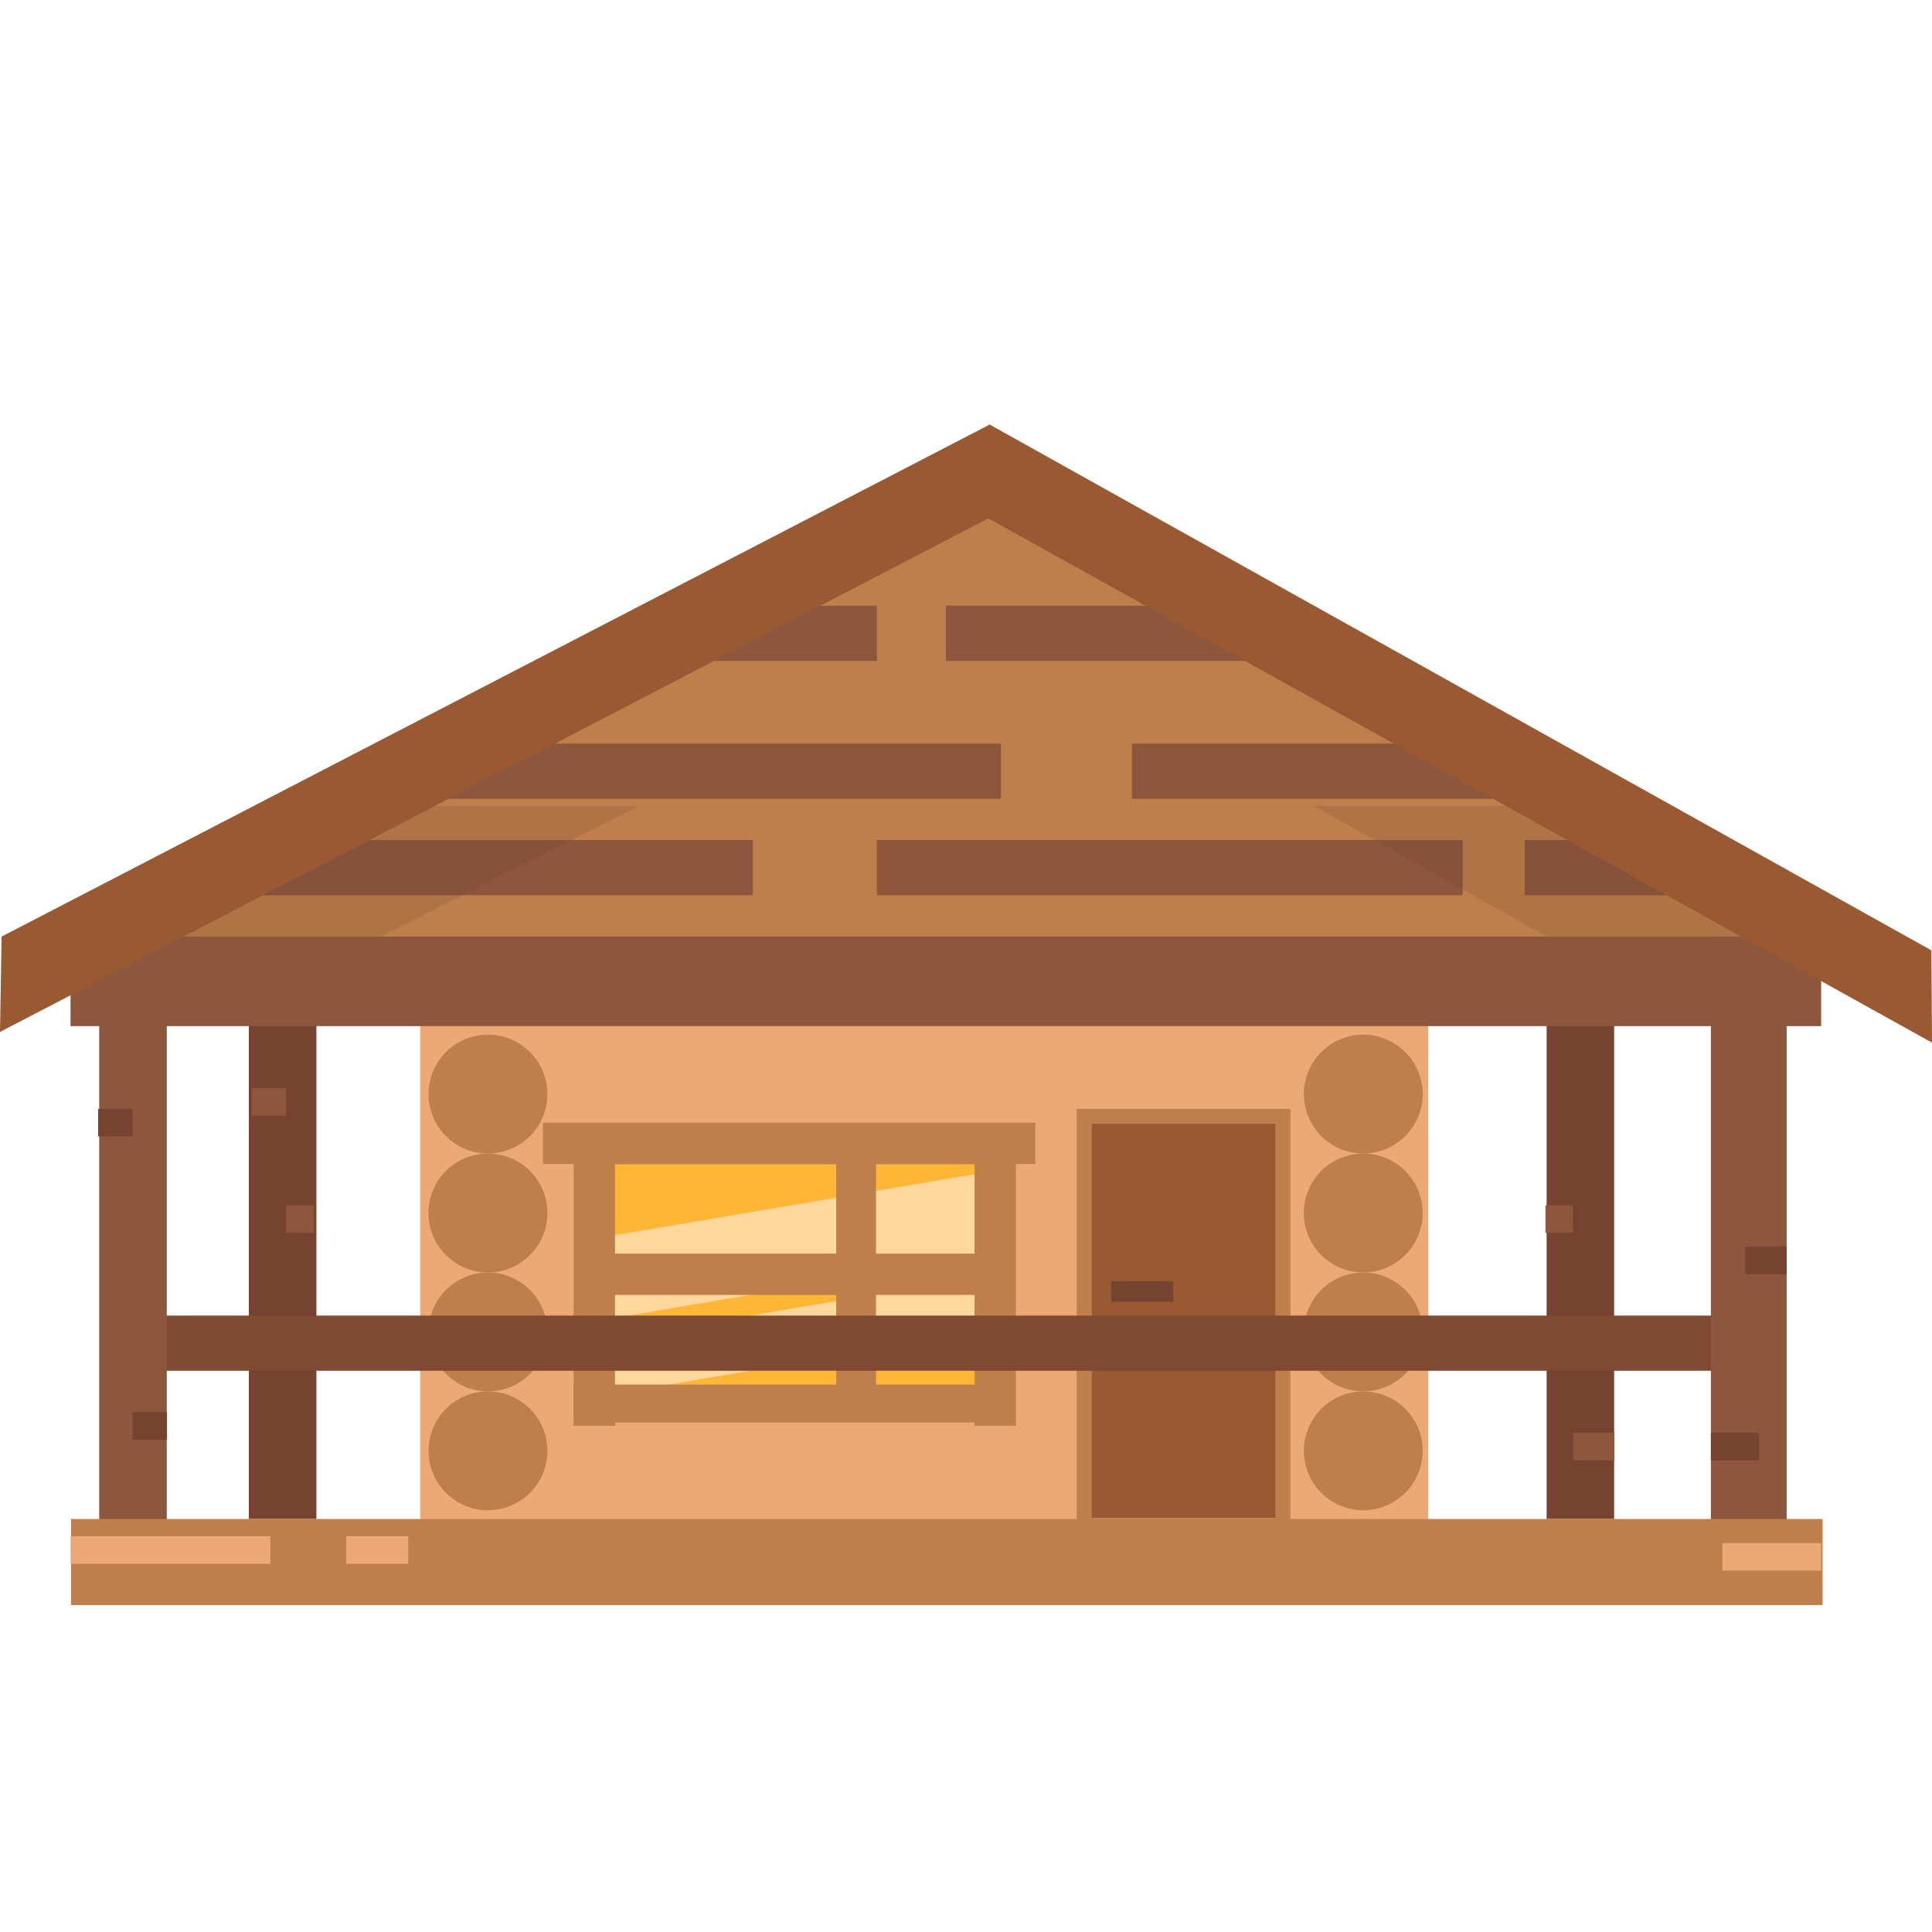 <svg xmlns="http://www.w3.org/2000/svg" xmlns:xlink="http://www.w3.org/1999/xlink" xml:space="preserve" width="40" height="40"><defs><path id="a" d="M0 0h40v40H0z"/></defs><clipPath id="b"><use xlink:href="#a" overflow="visible"/></clipPath><path fill="#75432F" d="M5.152 20.817h1.399v10.632H5.152zM32.021 20.817h1.398v10.632h-1.398z" clip-path="url(#b)"/><path fill="#BE7F4C" d="m5.028 20.675-1.57-1.57 16.98-8.99 17.98 9.276-4.415 1.214z" clip-path="url(#b)"/><path fill="#8E563D" d="M4.885 17.392h10.702v1.143H4.885zM18.156 17.392h12.128v1.143H18.156zM8.595 15.395h12.128v1.143H8.595zM23.435 15.395h8.563v1.143h-8.563zM19.583 12.541h7.134v1.142h-7.134zM13.875 12.541h4.281v1.142h-4.281zM31.568 17.392h2.997v1.143h-2.997z" clip-path="url(#b)"/><g clip-path="url(#b)"><defs><path id="c" d="M0 0h40v40H0z"/></defs><clipPath id="d"><use xlink:href="#c" overflow="visible"/></clipPath><g clip-path="url(#d)" opacity=".21"><defs><path id="e" d="M3.067 16.686h33.15v9.085H3.067z"/></defs><clipPath id="f"><use xlink:href="#e" overflow="visible"/></clipPath><path fill="#75432F" d="m3.067 19.771 17.371-9.084 15.78 8.704h-4.197l-11.44-6.421-12.7 6.421z" clip-path="url(#f)"/></g></g><path fill="#EBA975" d="M8.7 21.189h20.871v11.659H8.7z" clip-path="url(#b)"/><g clip-path="url(#b)"><defs><path id="g" d="M0 0h40v40H0z"/></defs><clipPath id="h"><use xlink:href="#g" overflow="visible"/></clipPath><path fill="#BE7F4C" d="M29.455 22.652a1.23 1.23 0 1 1-2.46 0 1.23 1.23 0 0 1 2.46 0" clip-path="url(#h)"/><path fill="#BE7F4C" d="M29.455 25.114a1.23 1.23 0 1 1-2.461 0 1.23 1.23 0 0 1 2.461 0" clip-path="url(#h)"/><path fill="#BE7F4C" d="M29.455 27.576a1.23 1.23 0 1 1-2.46 0 1.23 1.23 0 0 1 2.46 0" clip-path="url(#h)"/><path fill="#BE7F4C" d="M29.455 30.038a1.23 1.23 0 1 1-2.46 0 1.23 1.23 0 0 1 2.46 0M11.333 22.652a1.23 1.23 0 1 1-2.46 0 1.23 1.23 0 0 1 2.46 0" clip-path="url(#h)"/><g clip-path="url(#h)" opacity=".59"><defs><path id="i" d="M8.738 26.96h20.833v1.427H8.738z"/></defs><clipPath id="j"><use xlink:href="#i" overflow="visible"/></clipPath><path fill="#75432F" d="M8.738 20.96h20.833v1.427H8.738z" clip-path="url(#j)"/></g><path fill="#BE7F4C" d="M11.333 25.114a1.23 1.23 0 1 1-2.462 0 1.23 1.23 0 0 1 2.462 0" clip-path="url(#h)"/><path fill="#BE7F4C" d="M11.333 27.576a1.23 1.23 0 1 1-2.46 0 1.23 1.23 0 0 1 2.46 0" clip-path="url(#h)"/><path fill="#BE7F4C" d="M11.333 30.038a1.23 1.23 0 1 1-2.46 0 1.23 1.23 0 0 1 2.46 0" clip-path="url(#h)"/><path fill="#995933" d="M22.597 23.263h3.815v8.167h-3.815z" clip-path="url(#h)"/><path fill="#BE7F4C" d="M26.412 31.43h-3.815v-8.167h3.815v8.167zm.305-8.472h-4.426v8.777H26.717v-8.777z" clip-path="url(#h)"/><path fill="#FFB535" d="M12.186 24.103h8.396v5.134h-8.396z" clip-path="url(#h)"/><path fill="#BE7F4C" d="M20.581 29.236h-8.396v-5.133h8.396v5.133zm.214-5.346h-8.823V29.451h8.823V23.89z" clip-path="url(#h)"/><path fill="#BE7F4C" d="M11.242 23.244h10.194v.855H11.242z" clip-path="url(#h)"/><path fill="#FFD79C" d="m20.581 25.954-8.418 1.428v-1.713l8.418-1.427zM20.581 27.524l-8.418 1.427V27.81l8.418-1.427z" clip-path="url(#h)"/><path fill="#BE7F4C" d="M11.877 23.814h.856v5.707h-.856zM20.177 23.814h.856v5.707h-.856z" clip-path="url(#h)"/><path fill="#BE7F4C" d="M11.877 28.666H20.8v.744h-8.923zM12.099 25.955h8.625v.855h-8.625z" clip-path="url(#h)"/><path fill="#BE7F4C" d="M17.313 23.925h.824v5.454h-.824z" clip-path="url(#h)"/><path fill="#7F4934" d="M2.744 27.238h33.533v1.142H2.744z" clip-path="url(#h)"/><path fill="#8E563D" d="M2.054 20.675h1.399v11.707H2.054zM35.422 20.675h1.569v11.707h-1.569z" clip-path="url(#h)"/><path fill="#8E563D" d="M1.46 19.391h36.245v1.854H1.46z" clip-path="url(#h)"/><path fill="#BE7F4C" d="M1.47 31.449h36.264v1.782H1.47z" clip-path="url(#h)"/><path fill="#995933" d="M40 21.587 20.463 10.733 0 21.365l.033-1.974L20.49 8.79l19.497 10.886z" clip-path="url(#h)"/><path fill="#75432F" d="M23.007 26.525h1.284v.428h-1.284z" clip-path="url(#h)"/><path fill="#EBA975" d="M1.461 31.805h4.138v.571H1.461zM7.168 31.805h1.284v.571H7.168z" clip-path="url(#h)"/><path fill="#75432F" d="M2.032 22.958h.713v.57h-.713zM2.745 29.237h.713v.57h-.713z" clip-path="url(#h)"/><path fill="#8E563D" d="M5.212 22.531h.713v.569h-.713zM5.925 24.956h.571v.57h-.571zM31.997 24.956h.57v.57h-.57zM32.568 29.664h.855v.571h-.855z" clip-path="url(#h)"/><path fill="#75432F" d="M35.422 29.664h.998v.571h-.998zM36.135 25.812h.856v.571h-.856z" clip-path="url(#h)"/><path fill="#EBA975" d="M35.66 31.948h2.045v.57H35.66z" clip-path="url(#h)"/></g></svg>